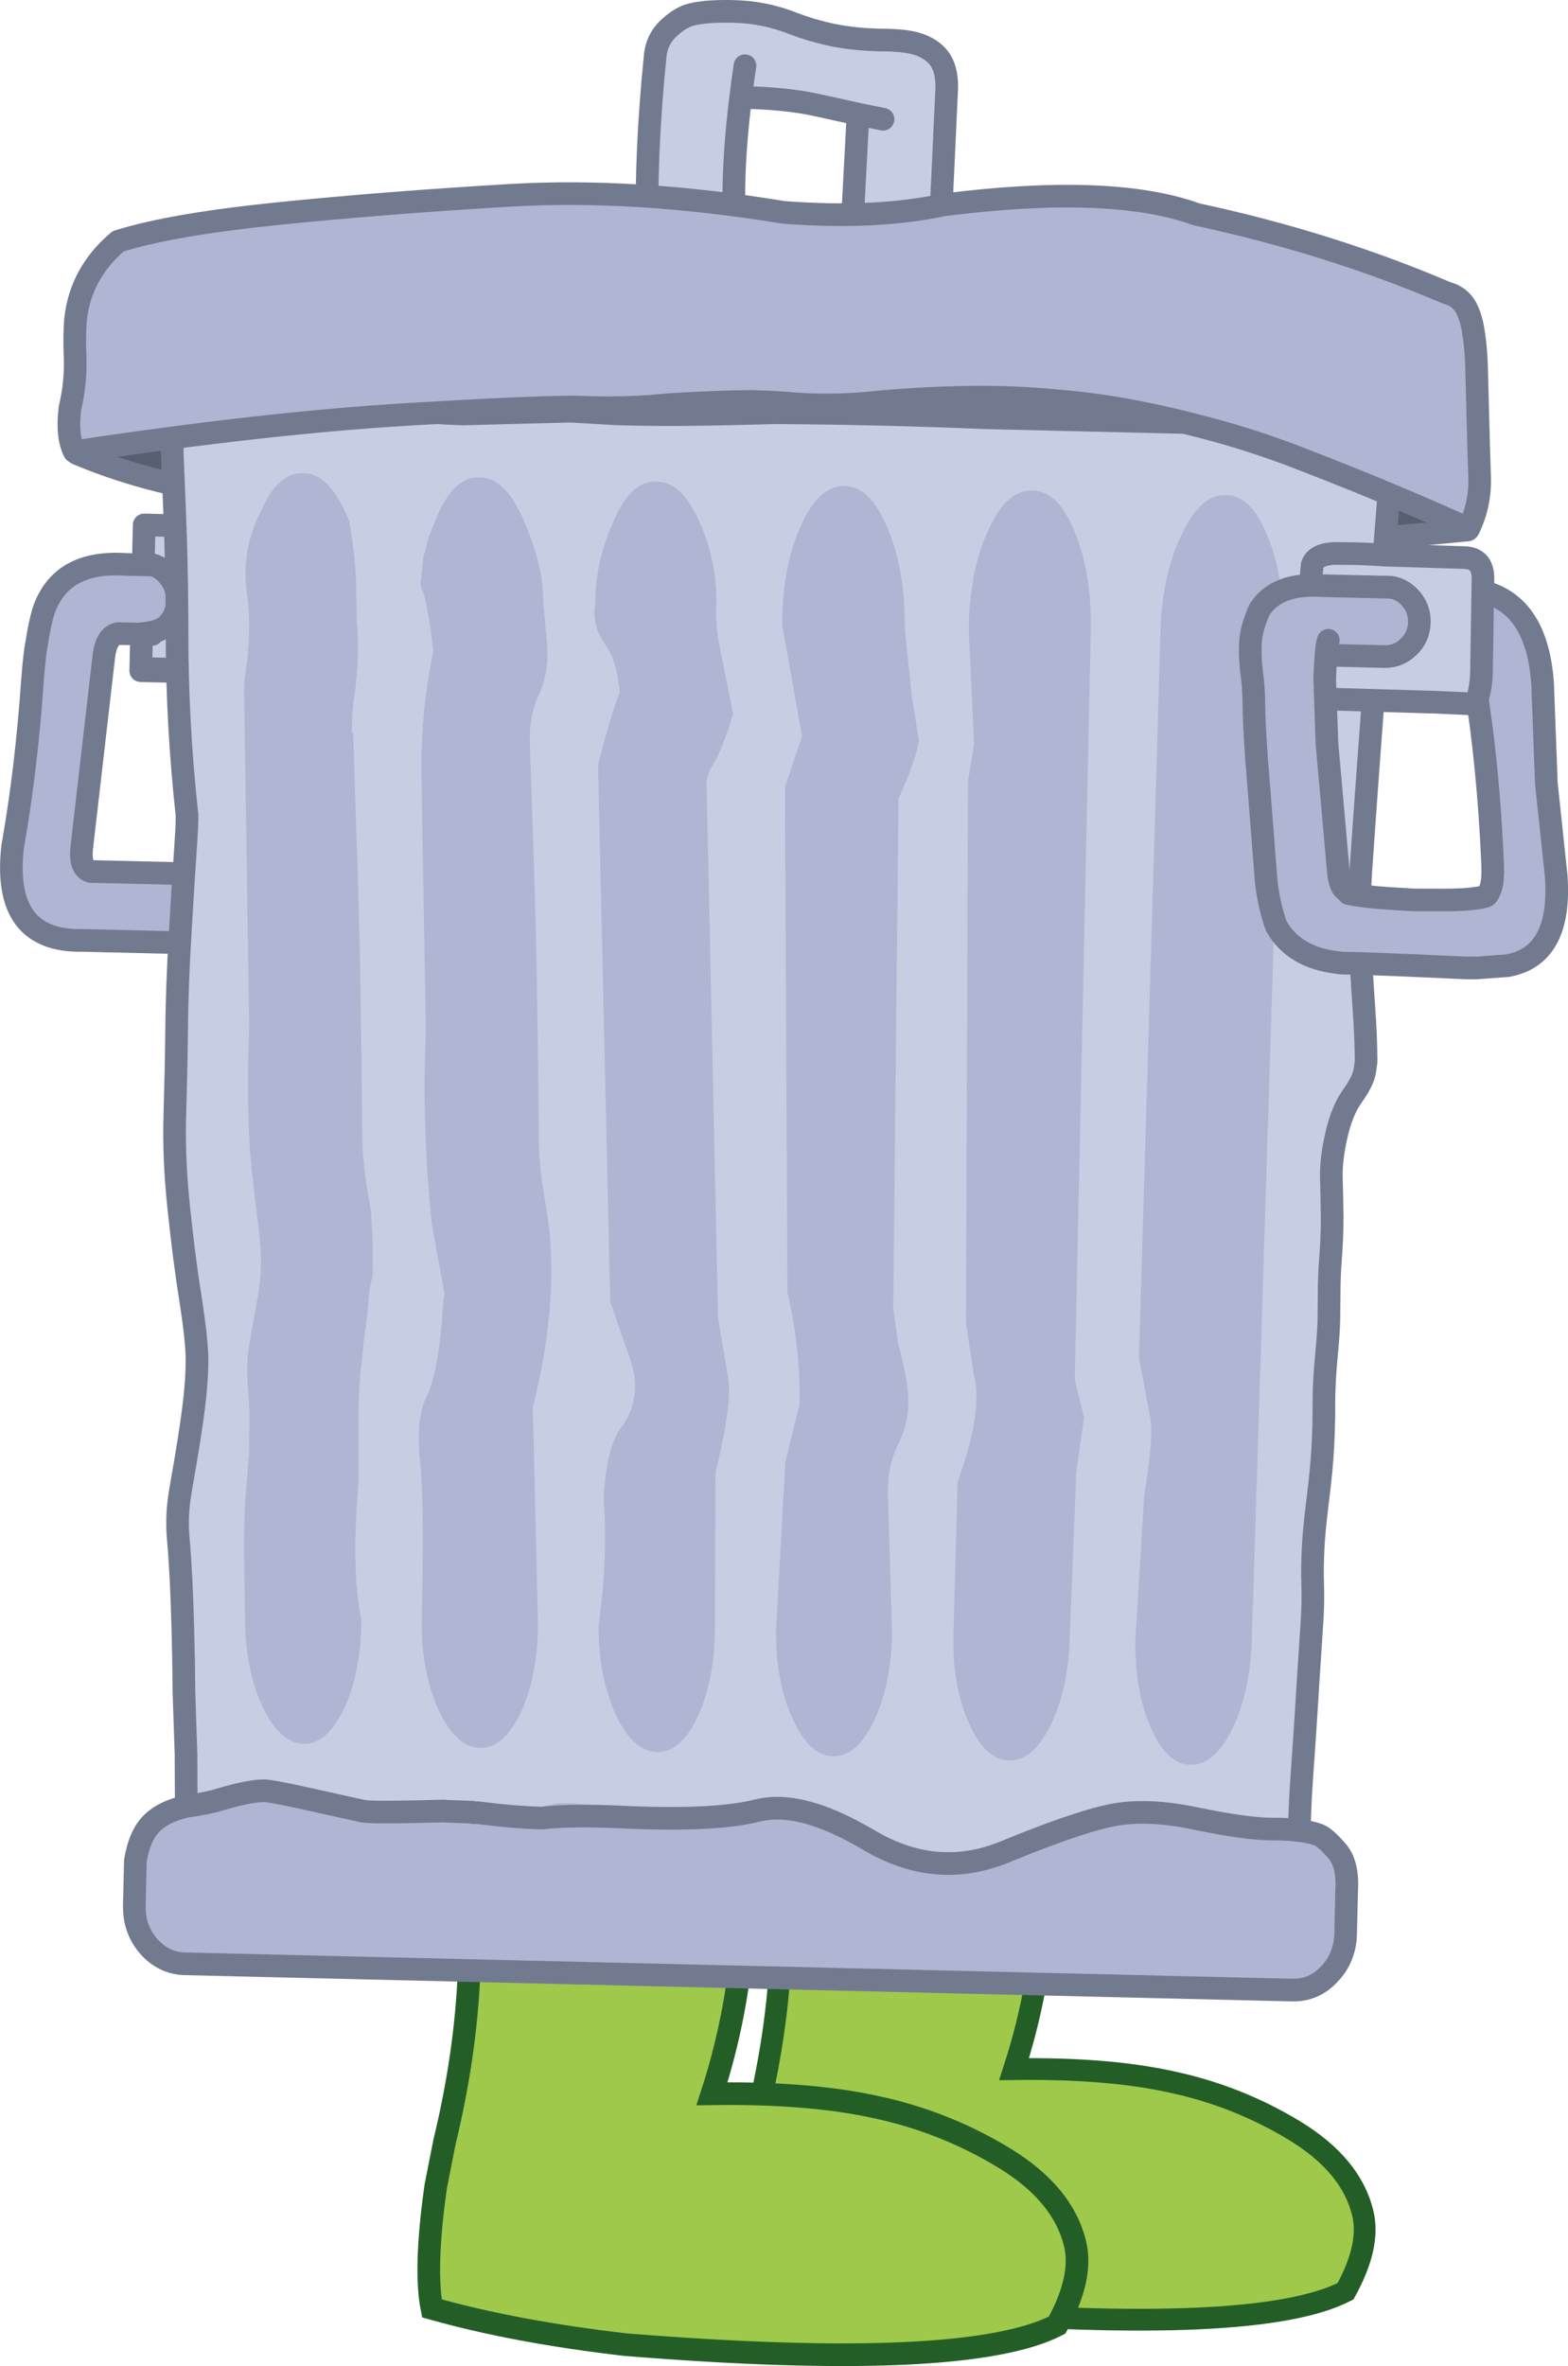 <?xml version="1.0" encoding="UTF-8" standalone="no"?>
<!-- Created with Inkscape (http://www.inkscape.org/) -->

<svg
   xmlns:dc="http://purl.org/dc/elements/1.1/"
   xmlns:cc="http://creativecommons.org/ns#"
   xmlns:rdf="http://www.w3.org/1999/02/22-rdf-syntax-ns#"
   xmlns:svg="http://www.w3.org/2000/svg"
   xmlns="http://www.w3.org/2000/svg"
   xmlns:sodipodi="http://sodipodi.sourceforge.net/DTD/sodipodi-0.dtd"
   xmlns:inkscape="http://www.inkscape.org/namespaces/inkscape"
   width="103.853"
   height="156.652"
   id="svg5696"
   version="1.1"
   inkscape:version="0.48.4 r9939"
   sodipodi:docname="oscar9.svg">
  <defs
     id="defs5698">
    <clipPath
       id="SVGID_2_">
      <rect
         height="88.863"
         width="111.498"
         y="518.962"
         x="382.05"
         id="use1087" />
    </clipPath>
    <clipPath
       id="SVGID_4_">
      <rect
         height="41.315"
         width="49.585"
         y="525.194"
         x="389.847"
         id="use1111" />
    </clipPath>
  </defs>
  <sodipodi:namedview
     id="base"
     pagecolor="#ffffff"
     bordercolor="#666666"
     borderopacity="1.0"
     inkscape:pageopacity="0.0"
     inkscape:pageshadow="2"
     inkscape:zoom="0.77472527"
     inkscape:cx="-9.3117021"
     inkscape:cy="107.92085"
     inkscape:current-layer="layer1"
     inkscape:document-units="px"
     showgrid="false"
     inkscape:window-width="763"
     inkscape:window-height="591"
     inkscape:window-x="592"
     inkscape:window-y="97"
     inkscape:window-maximized="0"
     fit-margin-top="0"
     fit-margin-left="0"
     fit-margin-right="0"
     fit-margin-bottom="0" />
  <g
     id="layer1"
     inkscape:label="Layer 1"
     inkscape:groupmode="layer"
     transform="translate(-327.255,-36.375)">
    <g
       transform="translate(199.692,-543.308)"
       id="g1385">
      <path
         inkscape:connector-curvature="0"
         style="fill:#9ec94b"
         d="m 196.42,697.406 -18.254,-0.6 c 1.675,7.161 1.52,14.808 -0.455,22.936 l -0.553,2.809 c -0.501,3.523 -0.576,6.115 -0.246,7.774 3.557,1.004 7.653,1.765 12.3,2.302 14.453,1.163 23.612,0.746 27.467,-1.241 1.113,-2.015 1.493,-3.735 1.144,-5.168 -0.51,-2.125 -2.021,-3.944 -4.513,-5.463 -2.512,-1.525 -5.229,-2.608 -8.173,-3.233 -2.837,-0.626 -6.312,-0.901 -10.409,-0.843 1.989,-6.115 2.556,-12.535 1.692,-19.273"
         id="path1387" />
      <path
         inkscape:connector-curvature="0"
         style="fill:none;stroke:#245e27;stroke-width:1.441;stroke-linecap:square;stroke-miterlimit:10"
         d="m 178.166,696.807 c 1.675,7.161 1.52,14.808 -0.455,22.936 l -0.553,2.81 c -0.501,3.522 -0.576,6.114 -0.246,7.773 3.557,1.004 7.654,1.765 12.3,2.302 14.453,1.163 23.611,0.744 27.47,-1.241 1.11,-2.015 1.492,-3.735 1.142,-5.168 -0.511,-2.125 -2.021,-3.944 -4.513,-5.463 -2.512,-1.525 -5.229,-2.608 -8.173,-3.233 -2.837,-0.626 -6.311,-0.901 -10.41,-0.843 1.989,-6.114 2.557,-12.535 1.692,-19.271 l -18.254,-0.602 z"
         id="path1389" />
      <path
         inkscape:connector-curvature="0"
         style="fill:#9ec94b"
         d="m 176.483,698.245 -19.007,-0.623 c 1.744,7.456 1.582,15.417 -0.474,23.88 l -0.576,2.924 c -0.521,3.668 -0.599,6.372 -0.255,8.094 3.703,1.046 7.969,1.84 12.807,2.4 15.047,1.212 24.585,0.774 28.603,-1.29 1.156,-2.1 1.551,-3.891 1.188,-5.383 -0.532,-2.215 -2.104,-4.109 -4.7,-5.688 -2.615,-1.589 -5.446,-2.719 -8.51,-3.37 -2.954,-0.65 -6.572,-0.938 -10.84,-0.878 2.073,-6.364 2.663,-13.049 1.764,-20.066"
         id="path1391" />
      <path
         inkscape:connector-curvature="0"
         style="fill:none;stroke:#245e27;stroke-width:1.5;stroke-linecap:square;stroke-miterlimit:10"
         d="m 157.476,697.622 c 1.743,7.456 1.581,15.417 -0.473,23.88 l -0.577,2.924 c -0.522,3.669 -0.6,6.372 -0.256,8.094 3.703,1.046 7.969,1.84 12.807,2.4 15.047,1.212 24.585,0.774 28.601,-1.29 1.156,-2.1 1.554,-3.891 1.19,-5.383 -0.532,-2.215 -2.104,-4.109 -4.699,-5.688 -2.616,-1.589 -5.446,-2.719 -8.511,-3.37 -2.954,-0.65 -6.573,-0.938 -10.838,-0.878 2.069,-6.364 2.661,-13.05 1.761,-20.066 l -19.005,-0.623 z"
         id="path1393" />
      <path
         inkscape:connector-curvature="0"
         style="fill:#595f73"
         d="m 133.239,601.609 -0.561,8.111 c 3.503,1.471 7.326,2.419 11.468,2.849 3.636,0.402 7.312,1.008 11.02,1.828 20.125,2.868 43.328,2.994 69.608,0.376 l -0.508,-9.236 -91.027,-3.928 z"
         id="path1395" />
      <path
         inkscape:connector-curvature="0"
         style="fill:none;stroke:#727a90;stroke-width:1.5;stroke-linecap:round;stroke-linejoin:round;stroke-miterlimit:10"
         d="m 133.239,601.609 91.027,3.928 0.508,9.236 c -26.28,2.618 -49.483,2.492 -69.608,-0.376 -3.708,-0.82 -7.384,-1.426 -11.02,-1.828 -4.142,-0.43 -7.965,-1.378 -11.468,-2.849 l 0.561,-8.111 z"
         id="path1397" />
      <path
         inkscape:connector-curvature="0"
         style="fill:#afb6d4"
         d="m 155.321,622.109 c 0.473,0.149 0.65,0.661 0.544,1.551 l -1.445,12.683 c -0.097,0.868 -0.399,1.376 -0.899,1.515 l -8.641,-0.207 -0.109,4.575 8.229,0.196 c 3.521,0.263 5.527,-1.735 6.012,-5.973 l 1.445,-12.682 c 0.476,-4.235 -1.061,-6.318 -4.616,-6.242 l -6.655,-0.156 -0.107,4.591 6.242,0.149 z"
         id="path1399" />
      <path
         inkscape:connector-curvature="0"
         style="fill:none;stroke:#727a90;stroke-width:1.5;stroke-linecap:round;stroke-linejoin:round;stroke-miterlimit:10"
         d="m 144.88,637.65 8.641,0.207 c 0.5,-0.139 0.803,-0.646 0.899,-1.515 l 1.445,-12.683 c 0.104,-0.89 -0.072,-1.401 -0.546,-1.551 l -6.241,-0.149 0.109,-4.591 6.653,0.156 c 3.556,-0.076 5.093,2.007 4.617,6.242 l -1.445,12.682 c -0.484,4.237 -2.493,6.234 -6.013,5.973 l -8.229,-0.196"
         id="path1401" />
      <polygon
         style="fill:#c6cee3"
         points="136.887,623.942 151.545,624.289 151.771,614.783 146.476,614.658 137.112,614.438 "
         id="polygon1403" />
      <polygon
         style="fill:#c6cee3"
         points="136.887,623.942 136.883,624.088 146.246,624.314 151.542,624.438 151.545,624.289 "
         id="polygon1405" />
      <path
         inkscape:connector-curvature="0"
         style="fill:none;stroke:#727a90;stroke-width:1.5;stroke-linecap:round;stroke-linejoin:round;stroke-miterlimit:10"
         d="m 151.546,624.289 0.224,-9.506 -5.294,-0.125 -9.363,-0.22 -0.225,9.504 m -0.001,0 -0.003,0.146 9.363,0.227 5.294,0.123 0.005,-0.148 m -14.659,-0.348 14.659,0.347"
         id="path1407" />
      <path
         inkscape:connector-curvature="0"
         style="fill:#afb6d4"
         d="m 137.407,617.088 0.308,0.007 c 0.373,0.122 0.705,0.345 0.987,0.681 0.43,0.496 0.631,1.066 0.618,1.692 -0.015,0.638 -0.245,1.177 -0.695,1.607 -0.126,0.109 -0.268,0.209 -0.447,0.288 -0.304,0.146 -0.787,0.245 -1.443,0.303 l 0.9,0.023 c 0.657,-0.062 1.137,-0.163 1.442,-0.305 0.179,-0.08 0.323,-0.179 0.447,-0.289 0.451,-0.431 0.679,-0.966 0.695,-1.606 0.013,-0.627 -0.188,-1.195 -0.618,-1.691 -0.282,-0.337 -0.613,-0.56 -0.987,-0.681 -0.195,-0.062 -0.39,-0.093 -0.607,-0.099 -0.215,-0.006 -0.413,0.017 -0.6,0.07"
         id="path1409" />
      <path
         inkscape:connector-curvature="0"
         style="fill:#afb6d4"
         d="m 137.714,617.095 -0.308,-0.007 -1.529,-0.035 c -2.855,-0.19 -4.672,0.835 -5.437,3.099 -0.174,0.584 -0.321,1.283 -0.444,2.104 -0.094,0.441 -0.189,1.265 -0.284,2.49 -0.271,3.922 -0.705,7.579 -1.311,10.978 -0.484,4.228 1.062,6.301 4.636,6.224 l 11.734,0.279 0.108,-4.575 -11.321,-0.267 c -0.484,-0.152 -0.677,-0.664 -0.582,-1.554 l 1.464,-12.68 c 0.105,-0.897 0.417,-1.407 0.935,-1.518 l 1.36,0.033 c 0.656,-0.058 1.139,-0.157 1.443,-0.303 0.18,-0.079 0.322,-0.179 0.447,-0.287 0.45,-0.432 0.68,-0.971 0.694,-1.608 0.014,-0.626 -0.188,-1.196 -0.617,-1.692 -0.283,-0.337 -0.615,-0.559 -0.988,-0.681"
         id="path1411" />
      <path
         inkscape:connector-curvature="0"
         style="fill:none;stroke:#727a90;stroke-width:1.5;stroke-linecap:round;stroke-linejoin:round;stroke-miterlimit:10"
         d="m 136.734,621.666 c 0.656,-0.058 1.139,-0.157 1.443,-0.303 0.179,-0.079 0.322,-0.179 0.446,-0.288 0.451,-0.431 0.68,-0.97 0.696,-1.607 0.014,-0.626 -0.188,-1.195 -0.617,-1.692 -0.283,-0.336 -0.615,-0.559 -0.986,-0.681 l -0.309,-0.007 -1.529,-0.035 c -2.855,-0.19 -4.67,0.835 -5.437,3.097 -0.175,0.586 -0.321,1.285 -0.444,2.105 -0.095,0.441 -0.19,1.265 -0.284,2.49 -0.271,3.922 -0.705,7.579 -1.311,10.978 -0.484,4.228 1.061,6.299 4.636,6.224 l 11.734,0.279 m 0.108,-4.576 -11.323,-0.267 c -0.484,-0.152 -0.677,-0.664 -0.582,-1.554 l 1.464,-12.68 c 0.105,-0.897 0.417,-1.407 0.937,-1.518 l 1.358,0.033 m 0.9,0.025 -0.9,-0.023"
         id="path1413" />
      <path
         inkscape:connector-curvature="0"
         style="fill:#afb6d4"
         d="m 222.498,599.516 c -0.44,-0.406 -0.979,-0.702 -1.61,-0.894 -2.745,-0.121 -4.778,-0.22 -6.107,-0.287 l -23.182,-0.803 c -4.983,-0.22 -10.599,-0.289 -16.856,-0.212 -1.425,0.014 -2.88,0.046 -4.37,0.075 -0.638,-0.007 -1.257,-0.014 -1.856,-0.018 l -3.413,-0.11 c -3.293,0.141 -5.711,0.062 -7.271,-0.228 -0.317,-0.034 -0.635,-0.063 -0.954,-0.088 -1.311,-0.098 -2.621,-0.185 -3.933,-0.243 -0.486,-0.021 -0.993,-0.043 -1.527,-0.063 -3.607,-0.124 -7.911,-0.151 -12.911,-0.094 -1.05,-0.024 -1.967,0.273 -2.741,0.901 -0.526,0.446 -0.867,0.975 -1.04,1.561 -0.071,0.251 -0.119,0.72 -0.137,1.422 l -0.042,1.698 c -0.023,1.056 0.321,1.964 1.043,2.726 0.743,0.768 1.643,1.164 2.693,1.188 l 0.364,0.008 0.225,-0.006 10.539,0.111 c 2.14,0.268 4.161,0.515 6.057,0.753 0.769,0.086 1.686,0.144 2.745,0.179 l 7.131,-0.188 2.94,0.174 c 1.097,0.036 2.185,0.051 3.281,0.06 1.378,0.003 3.828,-0.031 7.355,-0.128 4.679,0.027 9.309,0.138 13.889,0.33 l 18.905,0.449 c 2.33,0.187 4.664,0.263 7,0.216 l 0.705,-0.034 c 0.047,0.002 0.102,0.003 0.149,0.005 0.197,-0.005 0.396,-0.018 0.591,-0.023 0.819,-0.092 1.54,-0.44 2.164,-1.035 0.767,-0.721 1.163,-1.615 1.188,-2.672 l 0.056,-2.316 c 0.018,-0.929 -0.338,-1.733 -1.07,-2.414"
         id="path1415" />
      <path
         inkscape:connector-curvature="0"
         style="fill:#c6cee3"
         d="m 219.896,608.004 v -0.021 l -0.226,-0.005 -0.074,-10e-4 c -0.009,-10e-4 -0.019,-10e-4 -0.03,-10e-4 -0.291,0.014 -0.571,0.025 -0.853,0.029 -2.336,0.047 -4.668,-0.029 -7,-0.216 l -18.905,-0.449 c -4.581,-0.192 -9.21,-0.303 -13.89,-0.33 -3.526,0.097 -5.977,0.131 -7.354,0.128 -1.096,-0.009 -2.185,-0.023 -3.281,-0.06 l -2.94,-0.174 -7.131,0.188 c -1.059,-0.035 -1.976,-0.093 -2.745,-0.179 -1.896,-0.238 -3.917,-0.485 -6.058,-0.753 l -10.538,-0.111 -0.093,0.01 c 0.111,1.231 0.184,2.509 0.2,3.831 0.109,2.515 0.179,4.347 0.217,5.499 0.062,2.095 0.096,4.186 0.093,6.267 0,4.014 0.224,8.024 0.664,12.021 -0.001,0.439 -0.021,0.889 -0.052,1.339 -0.144,2.153 -0.278,4.306 -0.406,6.46 -0.138,2.333 -0.216,4.45 -0.233,6.334 -0.017,1.885 -0.062,3.768 -0.117,5.652 -0.062,1.883 0.02,3.947 0.258,6.195 0.236,2.246 0.49,4.249 0.774,6.011 0.277,1.76 0.425,3.094 0.433,3.995 0.005,0.9 -0.066,1.987 -0.228,3.266 -0.163,1.282 -0.426,2.954 -0.796,5.037 -0.032,0.198 -0.065,0.385 -0.097,0.581 -0.164,0.999 -0.207,2.009 -0.118,3.014 0.141,1.553 0.244,3.59 0.304,6.105 0.038,1.246 0.059,2.606 0.073,4.098 l 0.137,4.102 0.013,3.415 c 0.989,-0.138 1.723,-0.289 2.205,-0.446 1.379,-0.408 2.368,-0.6 2.969,-0.584 0.308,0.007 1.129,0.158 2.473,0.452 l 4.04,0.893 1.304,-0.022 c 0.008,0.045 0.768,0.071 2.277,0.061 l 1.755,-0.044 0.206,0.018 1.734,0.06 0.065,0.028 c 0.169,-0.005 0.327,0.007 0.477,0.029 1.84,-0.059 3.307,-0.222 4.409,-0.497 1.398,-0.357 3.099,-0.104 5.103,0.77 4,0.182 6.938,0.033 8.807,-0.437 1.567,-0.404 3.508,-0.039 5.825,1.103 0.491,0.247 1.01,0.523 1.537,0.833 2.996,1.788 6.018,2.048 9.077,0.781 1.875,-0.771 3.475,-1.37 4.788,-1.791 0.822,-0.272 1.539,-0.47 2.154,-0.598 1.524,-0.326 3.391,-0.274 5.583,0.182 0.047,0.011 0.103,0.021 0.149,0.031 2.268,0.466 3.951,0.692 5.049,0.684 0.572,-0.008 1.153,0.026 1.723,0.097 0.024,-0.646 0.062,-1.445 0.104,-2.371 0.058,-0.929 0.118,-1.845 0.187,-2.763 0.057,-0.869 0.115,-1.733 0.174,-2.602 0.048,-0.812 0.104,-1.629 0.151,-2.444 0.074,-1.115 0.146,-2.229 0.22,-3.352 0.07,-1.013 0.091,-1.911 0.064,-2.701 -0.029,-0.788 -0.018,-1.64 0.032,-2.568 0.045,-0.702 0.111,-1.479 0.215,-2.327 0.025,-0.264 0.06,-0.534 0.094,-0.807 0.151,-1.166 0.261,-2.289 0.323,-3.347 0.051,-0.948 0.083,-1.895 0.076,-2.851 0,-1.117 0.062,-2.232 0.175,-3.354 0.085,-0.908 0.143,-1.674 0.157,-2.303 0.005,-0.64 0.011,-1.295 0.019,-1.979 0.007,-0.683 0.034,-1.423 0.1,-2.238 0.068,-0.813 0.097,-1.666 0.098,-2.558 -0.007,-0.891 -0.024,-1.744 -0.051,-2.581 -0.026,-0.833 0.079,-1.788 0.331,-2.881 0.241,-1.091 0.599,-1.954 1.055,-2.59 0.455,-0.646 0.731,-1.175 0.807,-1.587 0.076,-0.408 0.111,-0.7 0.104,-0.867 -0.01,-1.07 -0.052,-2.129 -0.129,-3.184 -0.077,-1.097 -0.146,-2.204 -0.212,-3.323 -0.061,-0.949 -0.095,-1.896 -0.103,-2.844 -0.005,-0.122 -0.003,-0.255 0,-0.376 0.006,-1.023 0.047,-2.043 0.12,-3.054 0.071,-1.057 0.153,-2.126 0.225,-3.203 0.071,-0.981 0.141,-1.976 0.21,-2.956 0.07,-0.928 0.138,-1.846 0.207,-2.771 0.081,-1.041 0.154,-2.088 0.224,-3.125 0.044,-0.573 0.075,-1.146 0.116,-1.715 0.042,-0.581 0.093,-1.16 0.134,-1.733 0.043,-0.578 0.095,-1.16 0.136,-1.732 0.042,-0.57 0.093,-1.141 0.134,-1.713 0.041,-0.57 0.093,-1.142 0.133,-1.711 0.042,-0.571 0.093,-1.133 0.135,-1.693 0.042,-0.57 0.092,-1.132 0.134,-1.695 0.07,-0.957 0.203,-2.615 0.391,-4.981"
         id="path1417" />
      <polygon
         style="fill:#afb6d4"
         points="138.646,606.056 138.77,606.06 138.778,606.06 138.872,606.05 "
         id="polygon1419" />
      <path
         inkscape:connector-curvature="0"
         style="fill:#c6cee3"
         d="m 138.779,606.06 h -0.009 c 0.088,1.042 0.146,2.112 0.186,3.212 0.005,0.197 0.019,0.404 0.022,0.618 -0.016,-1.322 -0.089,-2.599 -0.199,-3.83"
         id="path1421" />
      <path
         inkscape:connector-curvature="0"
         style="fill:#afb6d4"
         d="m 168.914,699.997 c -2.005,-0.874 -3.706,-1.127 -5.103,-0.77 -1.102,0.275 -2.57,0.438 -4.409,0.497 0.103,0.014 0.196,0.024 0.29,0.035 1.224,0.152 2.461,0.258 3.697,0.295 -1.236,-0.037 -2.473,-0.143 -3.697,-0.295 -0.094,-0.011 -0.187,-0.021 -0.29,-0.035 -0.159,0.006 -0.309,10e-4 -0.469,0.008 l -0.037,-0.037 -0.037,-0.028 -1.733,-0.06 -0.207,-0.018 -1.755,0.044 c -2.036,0.044 -3.226,0.035 -3.581,-0.038 l -4.039,-0.893 c -1.343,-0.295 -2.166,-0.445 -2.475,-0.452 -0.6,-0.016 -1.589,0.176 -2.968,0.584 -0.481,0.157 -1.216,0.309 -2.204,0.446 -0.33,0.077 -0.622,0.163 -0.898,0.271 -0.576,0.22 -1.034,0.499 -1.387,0.856 -0.529,0.521 -0.897,1.348 -1.084,2.486 l -0.067,2.907 c -0.025,1.06 0.283,1.967 0.928,2.722 0.667,0.766 1.483,1.162 2.429,1.184 l 73.331,1.739 c 0.966,0.024 1.78,-0.331 2.464,-1.065 0.692,-0.723 1.051,-1.616 1.076,-2.675 l 0.069,-2.907 c 0.065,-1.142 -0.15,-1.999 -0.644,-2.562 -0.502,-0.575 -0.887,-0.924 -1.166,-1.042 l -1.364,0.202 c 0.004,-0.16 0.008,-0.338 0.021,-0.515 -0.57,-0.07 -1.15,-0.104 -1.723,-0.097 -1.099,0.009 -2.781,-0.218 -5.049,-0.684 -0.047,-0.011 -0.101,-0.021 -0.149,-0.031 -2.192,-0.456 -4.056,-0.508 -5.583,-0.181 -0.613,0.127 -1.331,0.324 -2.154,0.598 -1.313,0.42 -2.913,1.018 -4.788,1.79 -3.059,1.267 -6.081,1.007 -9.077,-0.781 -0.527,-0.31 -1.046,-0.586 -1.537,-0.833 -2.317,-1.142 -4.259,-1.507 -5.825,-1.103 -1.868,0.471 -4.806,0.62 -8.806,0.438 -0.093,-0.009 -0.187,-0.014 -0.281,-0.015 -2.19,-0.098 -3.909,-0.072 -5.141,0.072 1.232,-0.145 2.95,-0.17 5.141,-0.072 0.094,10e-4 0.188,0.006 0.281,0.015"
         id="path1423" />
      <path
         inkscape:connector-curvature="0"
         style="fill:#afb6d4"
         d="m 152.888,699.573 -1.304,0.022 c 0.355,0.073 1.544,0.082 3.581,0.038 -1.51,0.012 -2.269,-0.017 -2.277,-0.06"
         id="path1425" />
      <polygon
         style="fill:#c6cee3"
         points="158.896,699.695 158.925,699.695 158.859,699.667 "
         id="polygon1427" />
      <path
         inkscape:connector-curvature="0"
         style="fill:#c6cee3"
         d="m 158.896,699.695 0.037,0.037 c 0.159,-0.007 0.311,-0.002 0.469,-0.008 -0.149,-0.022 -0.308,-0.034 -0.477,-0.029 h -0.029 z"
         id="path1429" />
      <path
         inkscape:connector-curvature="0"
         style="fill:#afb6d4"
         d="m 157.126,699.607 -0.207,-0.018 0.207,0.018 z"
         id="path1431" />
      <path
         inkscape:connector-curvature="0"
         style="fill:none;stroke:#727a90;stroke-width:1.5;stroke-linecap:round;stroke-linejoin:round;stroke-miterlimit:10"
         d="m 158.925,699.695 h -0.028 m 61.262,-91.742 c -0.084,0.009 -0.178,0.015 -0.263,0.021 m 0,0 v 0.01 l -0.225,-0.005 m -0.103,-0.002 c -0.046,-0.002 -0.102,-0.003 -0.15,-0.005 l -0.705,0.034 m 0.855,-0.029 c 0.01,0 0.018,0 0.029,10e-4 l 0.074,0.001 m -0.958,0.027 c 0.282,-0.004 0.563,-0.016 0.854,-0.029 m 0.329,-0.003 c -0.075,0.01 -0.149,0.006 -0.225,0.005 m 0.488,-0.026 c -0.195,0.006 -0.394,0.019 -0.591,0.023 m 0.328,0.028 c -0.189,2.369 -0.321,4.024 -0.39,4.979 -0.042,0.563 -0.093,1.125 -0.135,1.695 -0.041,0.561 -0.091,1.122 -0.134,1.693 -0.041,0.569 -0.093,1.141 -0.134,1.711 -0.04,0.572 -0.091,1.143 -0.135,1.713 -0.04,0.572 -0.093,1.154 -0.133,1.732 -0.042,0.573 -0.093,1.152 -0.136,1.733 -0.042,0.57 -0.072,1.142 -0.114,1.715 -0.073,1.037 -0.144,2.084 -0.226,3.125 -0.069,0.926 -0.137,1.844 -0.206,2.771 -0.069,0.98 -0.14,1.975 -0.211,2.956 -0.072,1.077 -0.153,2.146 -0.226,3.203 -0.069,1.011 -0.112,2.03 -0.12,3.054 -0.002,0.121 -0.004,0.254 0.001,0.376 0.007,0.948 0.042,1.895 0.103,2.845 0.066,1.118 0.134,2.226 0.212,3.322 0.079,1.055 0.119,2.113 0.13,3.184 0.006,0.167 -0.029,0.459 -0.104,0.867 -0.076,0.412 -0.352,0.94 -0.808,1.587 -0.456,0.636 -0.812,1.499 -1.055,2.59 -0.25,1.093 -0.358,2.048 -0.331,2.881 0.027,0.837 0.044,1.69 0.051,2.581 -10e-4,0.892 -0.031,1.744 -0.098,2.558 -0.065,0.815 -0.093,1.556 -0.099,2.238 -0.008,0.685 -0.013,1.34 -0.019,1.979 -0.014,0.629 -0.072,1.395 -0.158,2.303 -0.111,1.121 -0.174,2.236 -0.174,3.354 0.007,0.956 -0.026,1.902 -0.076,2.851 -0.062,1.058 -0.173,2.181 -0.323,3.347 -0.034,0.272 -0.071,0.543 -0.094,0.807 -0.104,0.849 -0.171,1.626 -0.214,2.327 -0.05,0.929 -0.062,1.78 -0.033,2.568 0.029,0.79 0.006,1.688 -0.064,2.701 -0.074,1.123 -0.146,2.236 -0.22,3.352 -0.047,0.815 -0.104,1.632 -0.152,2.444 -0.058,0.868 -0.117,1.732 -0.174,2.602 -0.069,0.918 -0.128,1.834 -0.188,2.762 -0.041,0.927 -0.077,1.726 -0.103,2.372 m -73.708,-1.601 -0.013,-3.415 -0.137,-4.102 c -0.013,-1.491 -0.035,-2.852 -0.071,-4.098 -0.062,-2.516 -0.166,-4.553 -0.307,-6.105 -0.088,-1.005 -0.047,-2.015 0.12,-3.014 0.032,-0.196 0.064,-0.383 0.096,-0.581 0.37,-2.083 0.634,-3.755 0.796,-5.037 0.161,-1.278 0.233,-2.365 0.228,-3.266 -0.008,-0.899 -0.156,-2.235 -0.431,-3.995 -0.286,-1.762 -0.54,-3.765 -0.776,-6.011 -0.237,-2.248 -0.32,-4.312 -0.258,-6.195 0.055,-1.885 0.1,-3.768 0.117,-5.652 0.017,-1.884 0.096,-4.001 0.235,-6.334 0.126,-2.154 0.261,-4.307 0.406,-6.461 0.03,-0.449 0.048,-0.898 0.05,-1.338 -0.44,-3.997 -0.664,-8.008 -0.663,-12.021 0.002,-2.081 -0.033,-4.173 -0.094,-6.267 -0.04,-1.152 -0.108,-2.984 -0.217,-5.5 -0.016,-1.321 -0.089,-2.599 -0.199,-3.83 m 24.712,93.996 c 1.232,-0.145 2.95,-0.17 5.142,-0.072 0.093,0.001 0.188,0.006 0.28,0.015 4,0.182 6.939,0.033 8.807,-0.437 1.566,-0.404 3.507,-0.039 5.825,1.103 0.492,0.247 1.01,0.523 1.537,0.833 2.997,1.788 6.019,2.049 9.078,0.781 1.876,-0.772 3.474,-1.37 4.788,-1.791 0.822,-0.272 1.541,-0.47 2.154,-0.597 1.526,-0.327 3.39,-0.275 5.583,0.181 0.047,0.011 0.103,0.021 0.149,0.031 2.269,0.466 3.95,0.692 5.049,0.684 0.572,-0.008 1.153,0.026 1.723,0.097 m -0.002,-0.001 c 0.514,0.058 0.963,0.161 1.343,0.312 0.278,0.118 0.665,0.467 1.166,1.042 0.493,0.563 0.708,1.421 0.643,2.562 l -0.068,2.907 c -0.025,1.059 -0.384,1.952 -1.076,2.675 -0.684,0.734 -1.498,1.09 -2.464,1.065 l -73.331,-1.739 c -0.946,-0.021 -1.762,-0.418 -2.429,-1.184 -0.646,-0.754 -0.955,-1.662 -0.928,-2.722 l 0.067,-2.906 c 0.187,-1.14 0.555,-1.966 1.084,-2.487 0.354,-0.357 0.811,-0.637 1.387,-0.856 0.275,-0.107 0.568,-0.193 0.898,-0.271 m 19.028,0.415 -0.066,-0.028 -1.732,-0.06 -0.207,-0.018 -1.755,0.044 c -2.037,0.044 -3.226,0.038 -3.581,-0.038 l -4.039,-0.893 c -1.343,-0.294 -2.166,-0.445 -2.475,-0.452 -0.6,-0.015 -1.589,0.176 -2.968,0.584 -0.482,0.157 -1.216,0.309 -2.204,0.446 m 23.491,0.774 c -1.237,-0.036 -2.473,-0.142 -3.696,-0.294 -0.095,-0.011 -0.188,-0.021 -0.291,-0.035 -0.15,-0.022 -0.308,-0.034 -0.477,-0.029 m 59.788,-91.69 c -2.336,0.047 -4.668,-0.029 -7,-0.216 l -18.905,-0.449 c -4.582,-0.192 -9.21,-0.303 -13.889,-0.33 -3.528,0.098 -5.977,0.131 -7.356,0.128 -1.097,-0.009 -2.184,-0.023 -3.28,-0.06 l -2.94,-0.174 -7.13,0.188 c -1.06,-0.035 -1.977,-0.093 -2.745,-0.179 -1.898,-0.238 -3.918,-0.485 -6.059,-0.753 l -10.537,-0.11 -0.227,0.005 -0.364,-0.008 c -1.051,-0.024 -1.951,-0.421 -2.693,-1.189 -0.722,-0.761 -1.067,-1.668 -1.042,-2.725 l 0.041,-1.698 c 0.017,-0.701 0.067,-1.171 0.137,-1.422 0.173,-0.586 0.515,-1.114 1.041,-1.561 0.775,-0.628 1.691,-0.926 2.74,-0.901 5,-0.058 9.304,-0.03 12.912,0.094 0.535,0.021 1.041,0.042 1.527,0.063 1.311,0.059 2.622,0.146 3.933,0.243 0.318,0.024 0.637,0.055 0.955,0.088 1.559,0.29 3.977,0.368 7.27,0.228 l 3.412,0.11 c 0.6,0.005 1.219,0.011 1.856,0.018 1.49,-0.029 2.946,-0.062 4.371,-0.075 6.257,-0.077 11.874,-0.008 16.857,0.212 l 23.181,0.803 c 1.33,0.067 3.363,0.166 6.108,0.287 0.632,0.191 1.17,0.487 1.61,0.894 0.734,0.682 1.089,1.485 1.069,2.414 l -0.056,2.317 c -0.026,1.056 -0.422,1.95 -1.188,2.671 -0.624,0.595 -1.345,0.943 -2.164,1.035"
         id="path1433" />
      <path
         inkscape:connector-curvature="0"
         style="fill:#afb6d4"
         d="m 198.763,614.948 c -0.744,-1.857 -1.678,-2.788 -2.803,-2.786 l -0.019,-0.001 c -1.134,-0.057 -2.112,0.83 -2.933,2.651 -0.83,1.787 -1.257,3.973 -1.279,6.553 l 0.345,7.603 -0.396,2.429 -0.138,35.858 0.536,3.537 c 0.402,1.595 0.037,3.922 -1.085,6.972 l -0.277,10.102 c -0.063,2.276 0.276,4.235 1.022,5.895 0.711,1.631 1.603,2.459 2.661,2.482 h 0.017 c 1.041,0.024 1.951,-0.758 2.739,-2.354 0.789,-1.621 1.211,-3.562 1.265,-5.841 l 0.428,-10.905 0.516,-3.607 -0.614,-2.507 1.058,-49.474 c 0.062,-2.576 -0.29,-4.78 -1.043,-6.607"
         id="path1435" />
      <path
         inkscape:connector-curvature="0"
         style="fill:#afb6d4"
         d="m 208.761,612.465 c -1.123,-0.054 -2.11,0.831 -2.951,2.65 -0.868,1.791 -1.332,3.974 -1.392,6.55 l -1.418,47.927 0.734,3.897 c 0.175,0.896 0.049,2.616 -0.387,5.186 l -0.58,9.478 c -0.054,2.276 0.284,4.237 1.003,5.893 0.703,1.63 1.574,2.457 2.624,2.48 l 0.018,0.001 c 1.051,0.026 1.97,-0.76 2.757,-2.352 0.789,-1.624 1.22,-3.563 1.303,-5.841 l 2.08,-66.474 c 0.07,-2.578 -0.261,-4.781 -1.005,-6.61 -0.735,-1.854 -1.649,-2.786 -2.766,-2.785 h -0.02 z"
         id="path1437" />
      <path
         inkscape:connector-curvature="0"
         style="fill:#afb6d4"
         d="m 186.353,614.653 c -0.781,-1.857 -1.724,-2.79 -2.822,-2.786 h -0.019 c -1.133,-0.055 -2.11,0.831 -2.913,2.649 -0.821,1.791 -1.229,3.976 -1.224,6.555 l 1.307,7.362 -1.13,3.37 0.165,33.426 c 0.586,2.573 0.855,5.056 0.798,7.448 l -0.934,3.783 -0.62,11.125 c -0.026,2.278 0.341,4.237 1.1,5.896 0.739,1.631 1.619,2.459 2.659,2.481 h 0.019 c 1.049,0.026 1.96,-0.759 2.718,-2.354 0.763,-1.622 1.164,-3.562 1.191,-5.842 l -0.273,-9.066 c -0.004,-0.965 0.077,-1.704 0.24,-2.225 0.153,-0.521 0.274,-0.864 0.382,-1.041 0.087,-0.177 0.186,-0.38 0.276,-0.61 0.289,-0.707 0.436,-1.426 0.444,-2.167 0.013,-0.524 -0.022,-1.041 -0.113,-1.561 -0.14,-0.827 -0.326,-1.646 -0.561,-2.47 l -0.319,-2.351 0.349,-33.715 c 0.792,-1.754 1.244,-3.056 1.348,-3.887 l -0.474,-2.955 -0.456,-4.456 c 0.014,-2.577 -0.364,-4.781 -1.138,-6.609"
         id="path1439" />
      <path
         inkscape:connector-curvature="0"
         style="fill:#afb6d4"
         d="m 171.047,611.569 c -1.133,-0.056 -2.092,0.834 -2.857,2.652 -0.802,1.79 -1.202,3.583 -1.196,5.375 -0.054,0.297 -0.079,0.589 -0.06,0.879 0.07,0.676 0.299,1.281 0.672,1.815 0.407,0.583 0.683,1.246 0.815,1.97 0.06,0.295 0.124,0.708 0.196,1.263 -0.35,0.882 -0.673,1.887 -0.973,3.032 l -0.471,1.734 0.807,35.58 1.387,4.008 c 0.479,1.502 0.297,2.896 -0.55,4.188 -0.684,0.751 -1.104,2.271 -1.261,4.565 -0.002,0.082 -0.003,0.178 -0.015,0.261 0.2,2.596 0.086,5.395 -0.331,8.412 -0.006,2.283 0.378,4.24 1.135,5.9 0.758,1.629 1.676,2.459 2.736,2.483 l 0.019,10e-4 c 1.022,0.023 1.923,-0.76 2.681,-2.357 0.741,-1.621 1.117,-3.564 1.134,-5.844 l 0.039,-10.35 c 0.774,-3.05 1.042,-5.181 0.807,-6.397 l -0.641,-3.803 -0.757,-35.392 c 0,-0.371 0.151,-0.808 0.463,-1.3 0.312,-0.491 0.66,-1.335 1.053,-2.526 0.093,-0.334 0.174,-0.586 0.245,-0.764 l -0.99,-4.938 c -0.098,-0.571 -0.15,-1.221 -0.141,-1.935 0.094,-1.984 -0.255,-3.896 -1.046,-5.726 -0.81,-1.854 -1.761,-2.79 -2.879,-2.787 l -0.021,10e-4 z"
         id="path1441" />
      <path
         inkscape:connector-curvature="0"
         style="fill:#afb6d4"
         d="m 156.563,613.75 c -0.049,0.118 -0.099,0.229 -0.148,0.343 l -0.418,1.049 c -0.051,0.158 -0.103,0.318 -0.152,0.476 l -0.158,0.709 -0.017,-0.056 c -0.031,0.148 -0.063,0.298 -0.076,0.438 0,-0.02 0,-0.038 0,-0.059 l -0.191,1.786 0.212,0.522 c 0.275,1.029 0.489,2.318 0.64,3.888 -0.519,2.463 -0.774,4.98 -0.789,7.54 l 0.305,17.687 c -0.191,4.018 -0.065,8.21 0.384,12.602 l 0.845,4.653 c -0.03,0.129 -0.09,0.673 -0.159,1.638 -0.2,2.479 -0.54,4.206 -1.023,5.18 -0.481,0.975 -0.629,2.403 -0.431,4.304 0.199,1.896 0.239,5.434 0.105,10.6 -0.007,2.267 0.378,4.229 1.136,5.878 0.76,1.63 1.677,2.458 2.736,2.485 h 0.019 c 1.021,0.024 1.921,-0.763 2.681,-2.357 0.742,-1.613 1.115,-3.557 1.131,-5.823 l -0.342,-14.367 c 1.272,-5.062 1.558,-9.566 0.836,-13.521 -0.257,-1.422 -0.405,-2.738 -0.431,-3.93 -0.066,-7.561 -0.168,-13.564 -0.316,-18.022 -0.146,-4.456 -0.249,-7.283 -0.284,-8.483 -0.048,-1.209 0.167,-2.312 0.63,-3.313 0.464,-1.013 0.624,-2.183 0.487,-3.516 -0.137,-1.344 -0.224,-2.427 -0.26,-3.24 -0.063,-1.344 -0.494,-2.93 -1.286,-4.758 -0.809,-1.858 -1.761,-2.788 -2.878,-2.789 h -0.019 c -1.097,-0.056 -2.025,0.767 -2.769,2.456 m -0.191,8.474 c 0.01,0.006 0.01,0.006 0.008,0.018 -0.008,0.017 -0.01,0.038 -0.01,0.064 l 0.002,-0.082 z"
         id="path1443" />
      <path
         inkscape:connector-curvature="0"
         style="fill:#afb6d4"
         d="m 147.635,611.017 c -1.097,-0.055 -2.016,0.767 -2.759,2.444 -0.895,1.705 -1.218,3.497 -0.971,5.382 0.231,1.69 0.209,3.389 -0.046,5.099 -0.067,0.438 -0.114,0.868 -0.134,1.311 l 0.346,22.541 c -0.115,2.501 -0.111,5.082 0.023,7.738 0.044,0.555 0.096,1.117 0.149,1.672 0.038,0.357 0.076,0.715 0.114,1.081 0.087,0.716 0.181,1.43 0.269,2.146 0.087,0.646 0.147,1.296 0.198,1.943 0.034,0.537 0.039,1.081 -0.001,1.613 -0.041,0.534 -0.101,1.076 -0.198,1.607 -0.087,0.515 -0.183,1.039 -0.28,1.552 -0.119,0.626 -0.225,1.259 -0.327,1.927 -0.101,0.736 -0.112,1.579 -0.032,2.519 0.082,0.939 0.109,1.766 0.092,2.468 -0.016,0.703 -0.022,1.322 -0.015,1.859 -0.089,1.001 -0.182,2.094 -0.267,3.303 -0.084,1.206 -0.087,3.72 -0.001,7.547 -0.006,2.271 0.378,4.23 1.138,5.88 0.758,1.631 1.676,2.458 2.735,2.484 h 0.018 c 1.021,0.023 1.921,-0.761 2.682,-2.356 0.742,-1.614 1.116,-3.554 1.132,-5.824 -0.447,-2.093 -0.519,-5.008 -0.222,-8.763 0,-0.046 0.012,-0.188 0.037,-0.411 l -0.008,-4.429 c 0.001,-0.027 0.001,-0.055 0.002,-0.083 0.011,-0.488 0.023,-0.977 0.043,-1.454 0.025,-0.608 0.077,-1.188 0.144,-1.757 0.025,-0.198 0.048,-0.385 0.062,-0.581 0.053,-0.655 0.124,-1.299 0.224,-1.947 0.1,-0.68 0.173,-1.373 0.209,-2.058 0.023,-0.213 0.045,-0.373 0.058,-0.455 0.032,-0.227 0.107,-0.534 0.2,-0.917 0.004,-0.13 0.006,-0.252 0.009,-0.375 l -0.011,-1.939 c -0.062,-0.95 -0.094,-1.549 -0.1,-1.784 -0.048,-0.312 -0.097,-0.621 -0.155,-0.935 -0.257,-1.422 -0.404,-2.736 -0.433,-3.928 -0.064,-7.561 -0.166,-13.563 -0.313,-18.023 -0.062,-1.774 -0.11,-3.285 -0.155,-4.542 l -0.132,-4.354 -0.093,-0.003 c -0.008,-0.815 0.039,-1.631 0.162,-2.435 0.266,-1.737 0.317,-3.49 0.152,-5.247 -0.004,-0.218 -0.009,-0.395 -0.006,-0.555 0.001,-0.009 0.001,-0.009 0.001,-0.017 10e-4,-0.049 0.01,-0.077 0.031,-0.104 0.008,-0.027 0.008,-0.039 0,-0.049 -0.009,0.009 -0.02,0.021 -0.027,0.039 -0.019,-0.499 -0.026,-0.929 -0.027,-1.305 -0.016,-1.249 -0.171,-2.695 -0.459,-4.361 -0.053,-0.124 -0.105,-0.257 -0.16,-0.381 -0.81,-1.856 -1.763,-2.787 -2.877,-2.785 h -0.021 z"
         id="path1445" />
      <path
         inkscape:connector-curvature="0"
         style="fill:#afb6d4"
         d="m 224.904,618.702 c -0.056,-0.013 -0.113,-0.015 -0.161,-0.015 l -1.339,-0.033 -0.11,4.595 1.004,0.022 c 0.503,0.152 0.817,0.667 0.937,1.561 0.607,3.681 1,7.688 1.188,12.015 0.006,0.111 0.004,0.233 0.011,0.354 -0.001,0.075 -0.003,0.159 0.003,0.244 -0.01,0.082 -0.012,0.179 -0.015,0.281 -0.023,0.525 -0.144,0.942 -0.378,1.247 -0.008,0.02 -0.055,0.037 -0.123,0.064 -0.048,0.008 -0.123,0.023 -0.207,0.049 -0.067,0.011 -0.133,0.025 -0.208,0.043 -0.03,0 -0.046,0 -0.075,0.008 -0.095,0.007 -0.188,0.026 -0.282,0.039 -0.189,0.026 -0.405,0.037 -0.641,0.062 -0.027,0 -0.065,-0.001 -0.094,0.005 h -0.019 c -0.028,0 -0.047,0 -0.075,-0.001 -0.338,0.02 -0.714,0.028 -1.136,0.028 l -1.866,-0.005 -0.281,-0.008 c -0.018,0 -0.073,0 -0.178,-0.013 -0.028,0 -0.056,-10e-4 -0.084,-0.004 -0.091,0.299 -0.328,0.8 -0.709,1.514 -0.383,0.714 -0.295,1.344 0.263,1.9 0.559,0.557 0.853,0.875 0.868,0.958 1.013,0.043 2.175,0.098 3.486,0.157 h 0.693 c 0.272,-0.024 0.555,-0.044 0.837,-0.064 0.404,-0.031 0.798,-0.058 1.202,-0.087 2.401,-0.438 3.47,-2.422 3.216,-5.942 l -0.651,-6.131 -0.247,-6.606 c -0.272,-3.88 -1.882,-5.954 -4.829,-6.237"
         id="path1447" />
      <path
         inkscape:connector-curvature="0"
         style="fill:none;stroke:#727a90;stroke-width:1.5;stroke-linecap:round;stroke-linejoin:round;stroke-miterlimit:10"
         d="m 221.199,643.613 c 1.012,0.043 2.174,0.098 3.485,0.157 h 0.695 c 0.272,-0.024 0.553,-0.044 0.835,-0.064 0.403,-0.031 0.798,-0.058 1.203,-0.087 2.399,-0.438 3.47,-2.422 3.216,-5.942 l -0.651,-6.131 -0.248,-6.607 c -0.273,-3.88 -1.884,-5.953 -4.831,-6.236 -0.057,-0.013 -0.113,-0.015 -0.161,-0.015 l -1.34,-0.033 -0.109,4.595 1.004,0.022 c 0.502,0.152 0.818,0.667 0.937,1.561 0.607,3.681 1,7.688 1.188,12.015 0.008,0.111 0.005,0.233 0.01,0.354 -0.002,0.075 -0.002,0.159 0.005,0.244 -0.011,0.082 -0.014,0.179 -0.016,0.281 -0.023,0.525 -0.145,0.942 -0.377,1.247 -0.01,0.02 -0.057,0.037 -0.124,0.064 -0.046,0.008 -0.121,0.023 -0.208,0.049 -0.065,0.011 -0.131,0.025 -0.206,0.043 -0.03,0 -0.049,0 -0.076,0.008 -0.094,0.007 -0.19,0.023 -0.282,0.039 -0.189,0.026 -0.405,0.037 -0.641,0.061 -0.027,0 -0.065,-0.001 -0.094,0.006 h -0.019 c -0.029,0 -0.046,0 -0.075,-10e-4 -0.338,0.021 -0.714,0.028 -1.134,0.028 l -1.868,-0.005 c -0.057,-10e-4 -0.112,-0.002 -0.176,-0.004 -0.029,-0.01 -0.066,-0.011 -0.104,-0.002 m -0.176,-0.015 c -0.028,0 -0.056,-10e-4 -0.084,-0.004"
         id="path1449" />
      <path
         inkscape:connector-curvature="0"
         style="fill:#c6cee3"
         d="m 225.784,617.962 c -0.008,-0.873 -0.409,-1.331 -1.205,-1.361 l -5.398,-0.168 c -1.002,-0.076 -1.93,-0.105 -2.783,-0.1 -1.076,-0.055 -1.72,0.192 -1.921,0.742 -0.131,1.244 -0.185,2.676 -0.147,4.29 l -0.072,4.199 c 0.108,0.126 0.219,0.221 0.322,0.27 0.494,0.128 0.99,0.176 1.469,0.149 0.046,0 0.084,0.002 0.122,0.002 0.065,0.002 0.132,0.004 0.197,0.007 2.154,0.061 4.253,0.127 6.307,0.186 l 2.642,0.12 c 0.232,-0.698 0.36,-1.391 0.369,-2.094 l 0.098,-6.242 z"
         id="path1451" />
      <path
         inkscape:connector-curvature="0"
         style="fill:none;stroke:#727a90;stroke-width:1.5;stroke-linecap:round;stroke-linejoin:round;stroke-miterlimit:10"
         d="m 224.578,616.601 -5.397,-0.168 c -1.001,-0.076 -1.93,-0.105 -2.782,-0.1 -1.078,-0.055 -1.721,0.192 -1.922,0.742 -0.132,1.244 -0.185,2.676 -0.147,4.29 l -0.072,4.199 c 0.11,0.126 0.22,0.221 0.322,0.27 0.494,0.128 0.99,0.176 1.469,0.149 0.046,0 0.085,0.002 0.122,0.002 0.065,0.002 0.132,0.004 0.197,0.007 2.156,0.061 4.252,0.127 6.307,0.186 l 2.641,0.12 c 0.232,-0.698 0.36,-1.391 0.368,-2.094 l 0.101,-6.242 c -0.01,-0.873 -0.41,-1.331 -1.207,-1.361 z"
         id="path1453" />
      <path
         inkscape:connector-curvature="0"
         style="fill:#afb6d4"
         d="m 220.856,622.515 c 0.46,-0.438 0.699,-0.977 0.712,-1.623 0.016,-0.638 -0.196,-1.188 -0.634,-1.654 -0.349,-0.367 -0.756,-0.593 -1.224,-0.669 l -0.159,-0.004 -0.441,-0.013 -4,-0.093 c -0.122,-0.003 -0.188,-0.005 -0.208,-0.006 h -0.019 c -0.225,-0.015 -0.383,-0.018 -0.487,-0.012 -1.605,0.027 -2.733,0.556 -3.404,1.587 -0.167,0.362 -0.299,0.726 -0.411,1.099 -0.132,0.418 -0.199,0.859 -0.209,1.306 -0.015,0.602 0.019,1.195 0.089,1.786 0.08,0.556 0.124,1.1 0.139,1.637 0.01,0.748 0.031,1.491 0.07,2.231 0.04,0.675 0.081,1.354 0.129,2.028 0.016,0.16 0.031,0.33 0.044,0.489 l 0.575,7.365 c 0.085,0.83 0.243,1.639 0.478,2.43 0.06,0.201 0.121,0.407 0.201,0.606 0.774,1.377 2.132,2.189 4.08,2.415 l 0.327,0.035 c 0.647,-0.005 2.21,0.052 4.693,0.157 -0.017,-0.083 -0.034,-0.16 -0.041,-0.245 -0.23,-1.374 -0.357,-2.746 -0.381,-4.127 -0.233,-0.014 -0.457,-0.027 -0.692,-0.043 -0.112,-0.014 -0.216,-0.016 -0.318,-0.017 -1.264,-0.077 -2.217,-0.193 -2.871,-0.332 l -0.395,-0.385 c -0.162,-0.265 -0.267,-0.644 -0.299,-1.131 l -0.75,-8.419 -0.15,-4.319 c 0.051,-1.377 0.127,-2.21 0.237,-2.517 -0.109,0.307 -0.186,1.14 -0.237,2.517 0.074,-0.74 0.149,-1.158 0.229,-1.259 0.096,-0.139 0.228,-0.222 0.389,-0.264 l 3.365,0.082 c 0.61,0.003 1.131,-0.207 1.573,-0.638"
         id="path1455" />
      <path
         inkscape:connector-curvature="0"
         style="fill:none;stroke:#727a90;stroke-width:1.5;stroke-linecap:round;stroke-linejoin:round;stroke-miterlimit:10"
         d="m 215.529,623.337 c 0.099,-0.139 0.229,-0.22 0.391,-0.264 l 3.364,0.082 c 0.608,10e-4 1.131,-0.209 1.573,-0.641 0.46,-0.438 0.698,-0.977 0.712,-1.623 0.016,-0.638 -0.197,-1.188 -0.635,-1.656 -0.349,-0.365 -0.755,-0.591 -1.222,-0.667 l -0.16,-0.005 m -0.442,-0.011 c 0.066,-0.005 0.141,-0.004 0.216,-0.003 0.075,0.002 0.151,0.003 0.226,0.015 m 0,-10e-4 -0.441,-0.012 m -10e-4,10e-4 -4,-0.093 c -0.009,-0.01 -0.009,-0.01 -0.009,0 -0.075,-0.012 -0.149,-0.015 -0.216,-0.006 -0.225,-0.015 -0.383,-0.018 -0.487,-0.012 -1.604,0.027 -2.731,0.556 -3.405,1.587 -0.167,0.362 -0.298,0.726 -0.41,1.099 -0.132,0.418 -0.199,0.859 -0.21,1.306 -0.014,0.602 0.019,1.195 0.088,1.786 0.083,0.556 0.125,1.1 0.14,1.637 0.01,0.748 0.031,1.491 0.07,2.231 0.041,0.675 0.082,1.354 0.129,2.028 0.017,0.16 0.031,0.33 0.045,0.489 l 0.575,7.365 c 0.084,0.827 0.245,1.639 0.479,2.43 0.061,0.201 0.122,0.407 0.201,0.606 0.774,1.377 2.132,2.189 4.078,2.415 l 0.328,0.035 c 0.647,-0.005 2.21,0.052 4.694,0.157 m -5.66,-21.533 c -0.112,0.307 -0.187,1.14 -0.24,2.517 l 0.152,4.319 0.747,8.419 c 0.036,0.487 0.14,0.866 0.302,1.131 l 0.395,0.385 c 0.653,0.139 1.607,0.255 2.871,0.332 0.103,10e-4 0.206,0.003 0.318,0.017 0.234,0.016 0.459,0.029 0.691,0.043"
         id="path1457" />
      <path
         inkscape:connector-curvature="0"
         style="fill:#c6cee3"
         d="m 189.562,583.311 c -0.486,-0.479 -1.165,-0.778 -2.03,-0.887 -0.452,-0.058 -1.005,-0.097 -1.653,-0.096 -1.341,-0.021 -2.552,-0.174 -3.616,-0.427 -0.331,-0.078 -0.67,-0.175 -1.027,-0.273 -0.349,-0.106 -0.688,-0.223 -1.028,-0.35 -1.331,-0.542 -2.713,-0.819 -4.149,-0.841 -1.005,-0.022 -1.81,0.028 -2.407,0.142 -0.169,0.031 -0.336,0.069 -0.515,0.131 -0.418,0.155 -0.837,0.426 -1.254,0.81 -0.092,0.085 -0.174,0.169 -0.248,0.257 -0.433,0.493 -0.656,1.088 -0.693,1.782 -0.412,4.06 -0.583,7.896 -0.515,11.524 -0.032,0.815 0.222,1.516 0.786,2.115 0.535,0.592 1.206,0.908 2.023,0.942 0.816,0.033 1.515,-0.22 2.116,-0.766 0.582,-0.545 0.89,-1.224 0.922,-2.041 -0.219,-2.528 -0.101,-5.597 0.347,-9.205 0.082,-0.685 0.175,-1.382 0.284,-2.095 -0.109,0.713 -0.202,1.41 -0.284,2.095 2.016,0.041 3.698,0.21 5.035,0.508 0.913,0.2 1.826,0.403 2.738,0.603 0.556,0.112 1.102,0.226 1.655,0.339 -0.554,-0.113 -1.099,-0.227 -1.655,-0.339 l -0.493,9.291 c -0.037,0.724 0.171,1.365 0.612,1.915 0.047,0.062 0.105,0.129 0.172,0.193 0.429,0.491 0.96,0.789 1.589,0.901 0.143,0.027 0.282,0.041 0.434,0.051 0.271,0.004 0.542,-0.021 0.804,-0.071 0.272,-0.062 0.522,-0.157 0.763,-0.294 0.187,-0.106 0.363,-0.229 0.539,-0.384 0.582,-0.563 0.898,-1.242 0.932,-2.058 l 0.519,-11.226 c 0.029,-1.013 -0.207,-1.761 -0.703,-2.246"
         id="path1459" />
      <path
         inkscape:connector-curvature="0"
         style="fill:none;stroke:#727a90;stroke-width:1.5;stroke-linecap:round;stroke-linejoin:round;stroke-miterlimit:10"
         d="m 176.621,586.129 c -0.448,3.607 -0.566,6.677 -0.347,9.205 -0.032,0.817 -0.341,1.496 -0.922,2.041 -0.601,0.546 -1.301,0.799 -2.116,0.766 -0.817,-0.034 -1.489,-0.351 -2.023,-0.942 -0.563,-0.6 -0.818,-1.3 -0.786,-2.115 -0.068,-3.628 0.103,-7.467 0.515,-11.522 0.037,-0.696 0.26,-1.289 0.693,-1.784 0.074,-0.088 0.156,-0.172 0.25,-0.257 0.415,-0.384 0.832,-0.654 1.252,-0.809 0.177,-0.061 0.344,-0.101 0.515,-0.132 0.597,-0.113 1.402,-0.164 2.407,-0.142 1.434,0.021 2.819,0.3 4.149,0.841 0.34,0.127 0.679,0.241 1.028,0.35 0.357,0.097 0.697,0.195 1.025,0.274 1.065,0.252 2.276,0.404 3.618,0.429 0.648,-0.003 1.201,0.035 1.653,0.093 0.864,0.108 1.544,0.407 2.031,0.887 0.495,0.487 0.733,1.233 0.703,2.248 l -0.521,11.226 c -0.033,0.815 -0.35,1.495 -0.932,2.058 -0.176,0.155 -0.352,0.277 -0.539,0.384 -0.241,0.137 -0.491,0.232 -0.764,0.294 -0.261,0.051 -0.532,0.075 -0.805,0.071 -0.15,-0.01 -0.29,-0.023 -0.433,-0.051 -0.628,-0.111 -1.16,-0.41 -1.589,-0.901 -0.067,-0.064 -0.125,-0.131 -0.174,-0.193 -0.439,-0.55 -0.647,-1.191 -0.61,-1.914 l 0.494,-9.292 m 1.656,0.336 c -0.554,-0.113 -1.1,-0.227 -1.655,-0.339 m 0,0 c -0.913,-0.199 -1.826,-0.402 -2.74,-0.603 -1.335,-0.296 -3.016,-0.467 -5.034,-0.508 m 0.285,-2.094 c -0.11,0.715 -0.202,1.41 -0.284,2.095"
         id="path1461" />
      <path
         inkscape:connector-curvature="0"
         style="fill:#afb6d4"
         d="m 190.036,593.251 c -3.02,0.643 -6.542,0.803 -10.57,0.493 -6.612,-1.082 -12.666,-1.454 -18.156,-1.126 -5.49,0.324 -10.595,0.726 -15.304,1.205 -4.717,0.479 -8.252,1.091 -10.613,1.834 -1.322,1.11 -2.19,2.437 -2.607,3.982 -0.15,0.563 -0.235,1.139 -0.254,1.719 -0.025,0.62 -0.026,1.249 0.003,1.876 0.046,1.17 -0.065,2.317 -0.337,3.459 -0.157,1.259 -0.058,2.22 0.292,2.9 8.502,-1.283 15.907,-2.108 22.221,-2.483 5.125,-0.308 8.79,-0.473 10.992,-0.482 1.633,0.079 3.264,0.069 4.894,-0.04 0.432,-0.036 0.862,-0.08 1.292,-0.115 1.893,-0.125 3.701,-0.193 5.417,-0.213 1.042,0.023 2.075,0.08 3.108,0.176 1.772,0.11 3.537,0.062 5.304,-0.133 1.875,-0.174 3.757,-0.278 5.649,-0.317 2.082,-0.044 4.146,0.035 6.203,0.233 2.001,0.165 3.964,0.452 5.914,0.86 1.062,0.217 2.116,0.462 3.173,0.736 2.07,0.511 4.115,1.143 6.134,1.888 1.934,0.736 3.871,1.501 5.806,2.296 1.964,0.81 3.91,1.651 5.846,2.511 0.131,0.064 0.265,0.119 0.396,0.181 0.517,-1.057 0.752,-2.188 0.724,-3.379 -0.041,-1.227 -0.079,-2.463 -0.108,-3.693 -0.028,-1.226 -0.068,-2.446 -0.097,-3.672 -0.024,-0.872 -0.104,-1.734 -0.258,-2.595 -0.072,-0.374 -0.172,-0.728 -0.318,-1.054 -0.264,-0.644 -0.74,-1.049 -1.408,-1.225 -5.147,-2.196 -10.661,-3.934 -16.553,-5.196 -3.755,-1.363 -9.347,-1.572 -16.785,-0.626"
         id="path1463" />
      <path
         inkscape:connector-curvature="0"
         style="fill:none;stroke:#727a90;stroke-width:1.5;stroke-linecap:round;stroke-linejoin:round;stroke-miterlimit:10"
         d="m 190.036,593.251 c 7.438,-0.946 13.03,-0.737 16.785,0.626 5.892,1.263 11.406,3 16.553,5.196 0.668,0.176 1.144,0.581 1.408,1.225 0.146,0.326 0.246,0.68 0.318,1.054 0.154,0.86 0.234,1.723 0.258,2.595 0.029,1.226 0.069,2.446 0.097,3.672 0.029,1.23 0.068,2.467 0.108,3.693 0.029,1.191 -0.207,2.322 -0.724,3.379 -0.132,-0.062 -0.265,-0.116 -0.396,-0.181 -1.936,-0.859 -3.882,-1.701 -5.846,-2.511 -1.935,-0.795 -3.872,-1.56 -5.806,-2.296 -2.02,-0.745 -4.064,-1.377 -6.134,-1.888 -1.057,-0.274 -2.111,-0.52 -3.173,-0.736 -1.95,-0.408 -3.913,-0.695 -5.914,-0.86 -2.056,-0.198 -4.121,-0.277 -6.203,-0.233 -1.893,0.039 -3.775,0.144 -5.649,0.317 -1.768,0.195 -3.532,0.243 -5.304,0.133 -1.033,-0.096 -2.066,-0.152 -3.108,-0.176 -1.716,0.02 -3.524,0.088 -5.417,0.213 -0.431,0.035 -0.861,0.079 -1.292,0.115 -1.63,0.109 -3.261,0.119 -4.894,0.04 -2.203,0.01 -5.868,0.175 -10.992,0.482 -6.314,0.375 -13.719,1.2 -22.221,2.483 -0.351,-0.681 -0.45,-1.642 -0.292,-2.9 0.272,-1.142 0.384,-2.289 0.337,-3.459 -0.03,-0.627 -0.029,-1.256 -0.003,-1.876 0.019,-0.58 0.104,-1.155 0.254,-1.719 0.417,-1.546 1.285,-2.872 2.607,-3.982 2.361,-0.743 5.896,-1.354 10.613,-1.834 4.709,-0.479 9.814,-0.881 15.304,-1.205 5.49,-0.328 11.544,0.044 18.156,1.126 4.028,0.31 7.55,0.15 10.57,-0.493 z"
         id="path1465" />
    </g>
  </g>
</svg>
